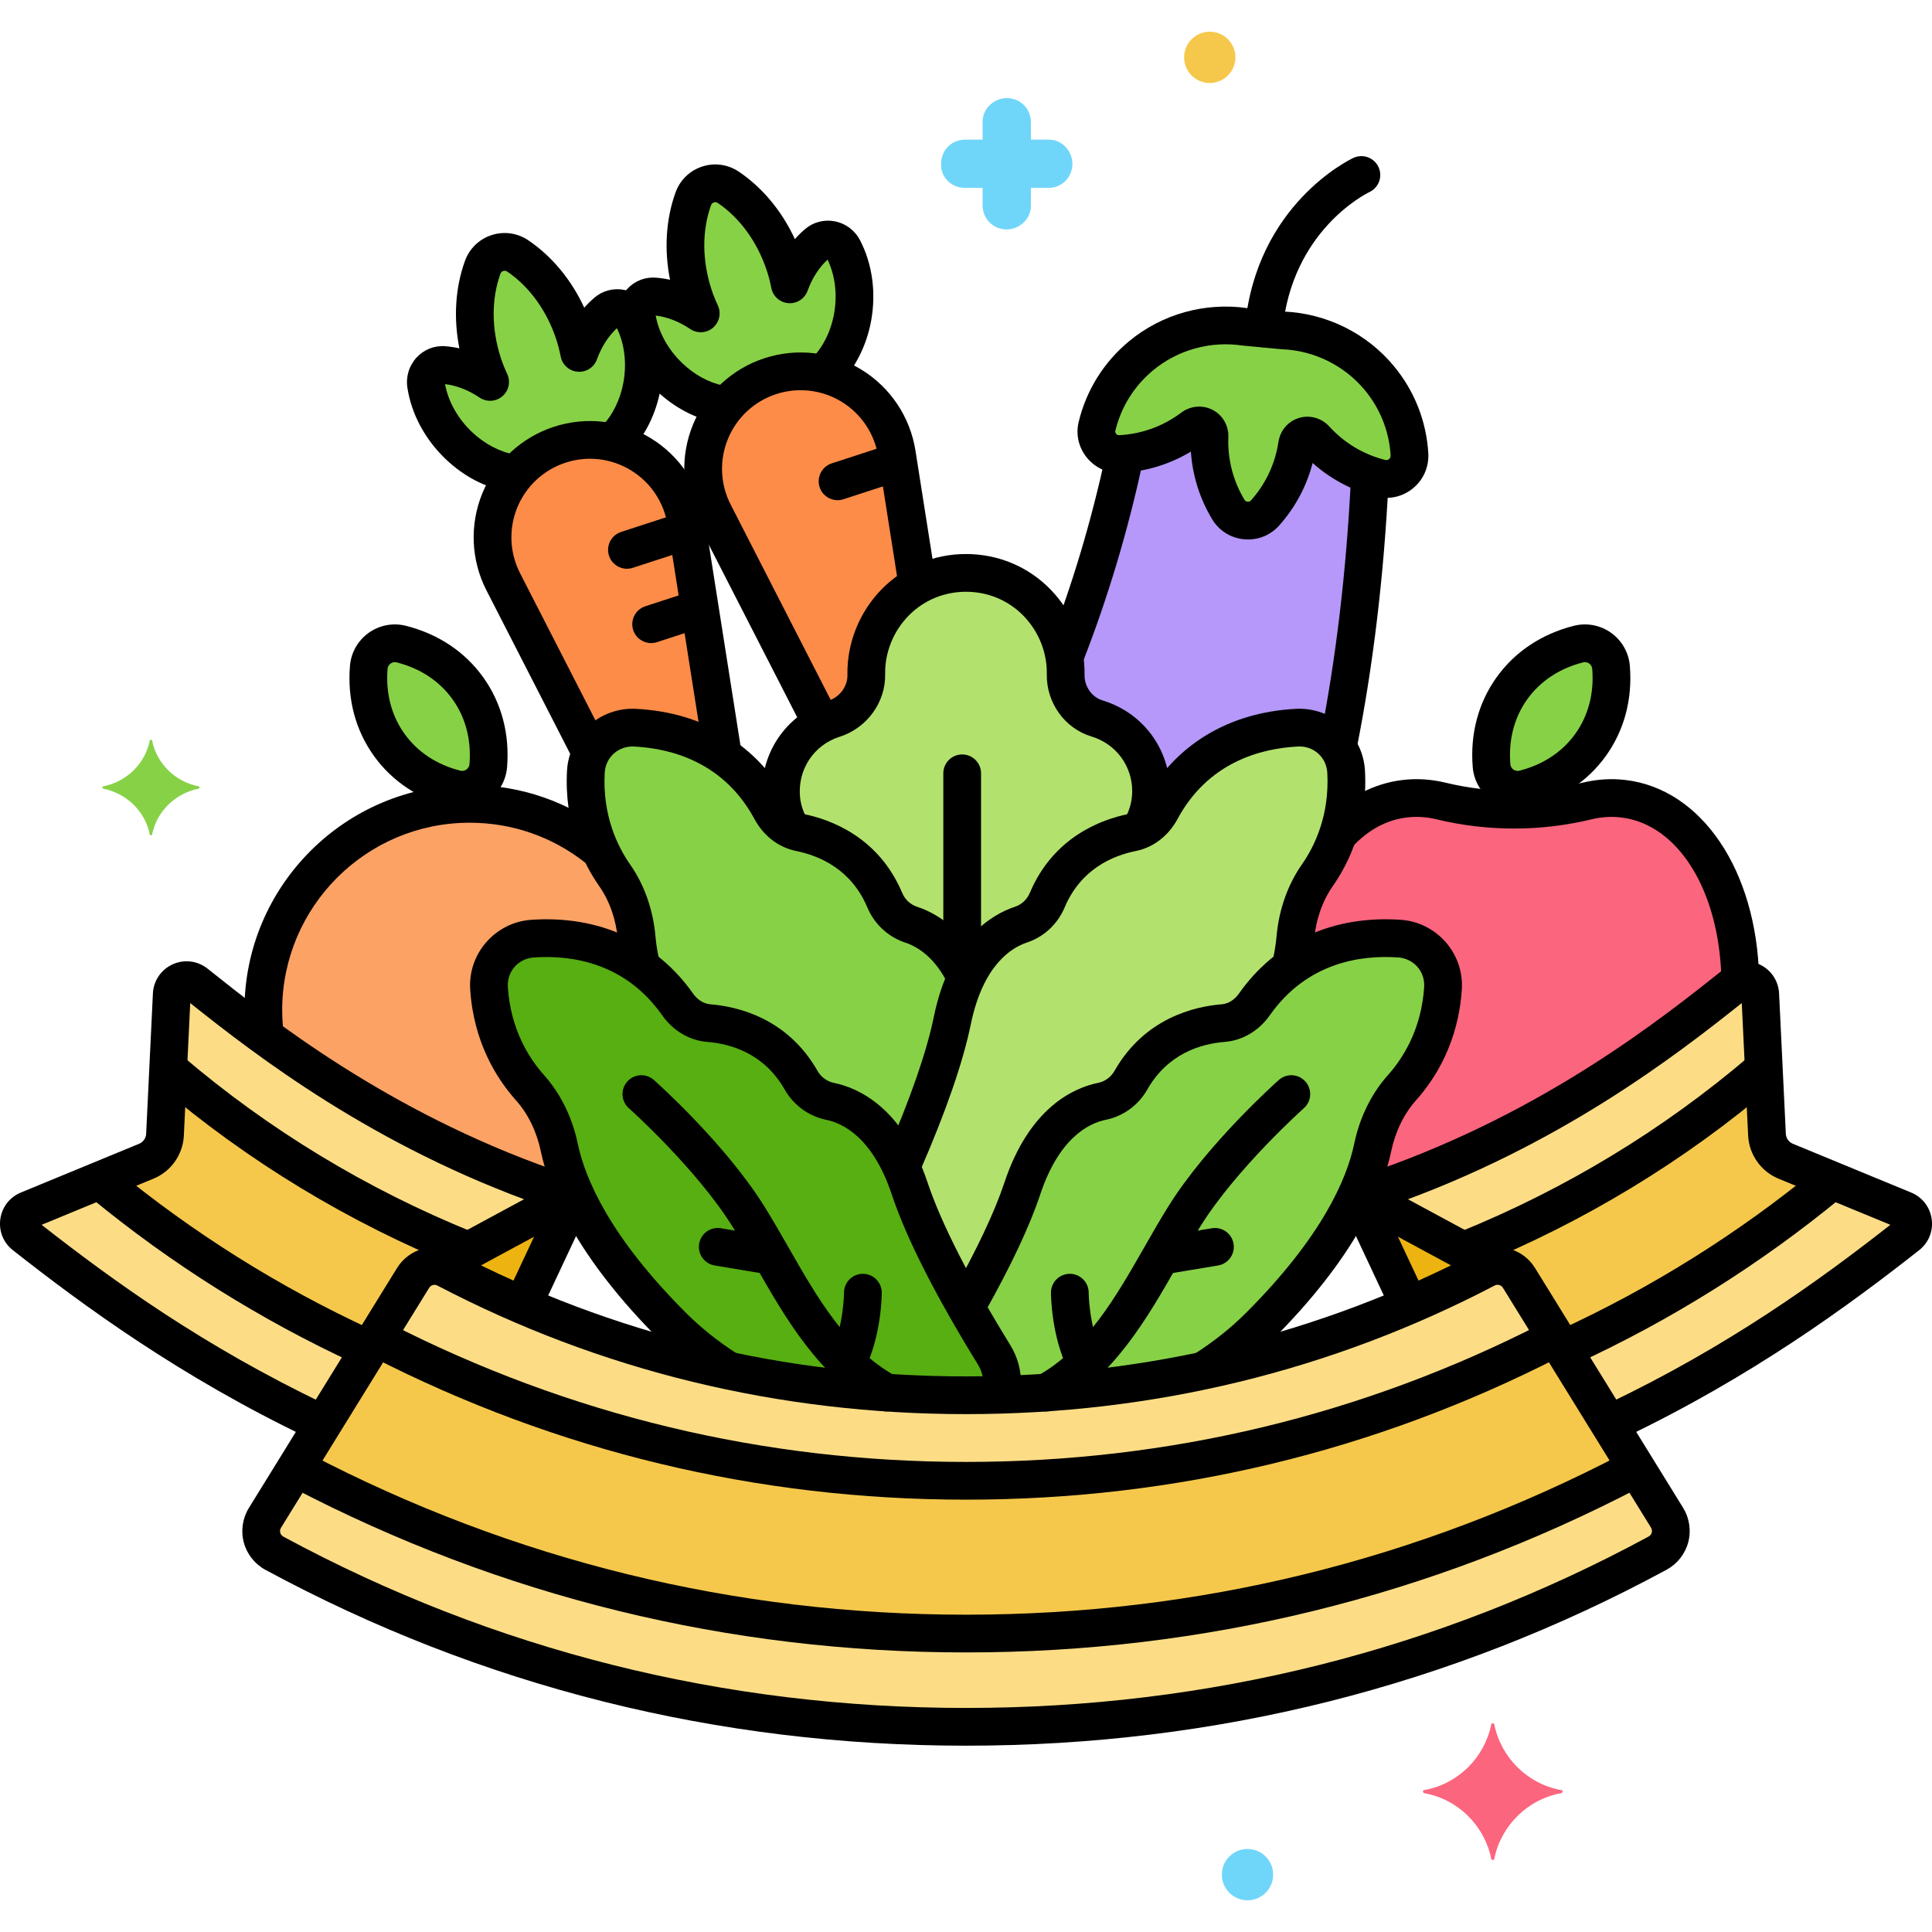 <svg enable-background="new 0 0 256 256" height="512" viewBox="0 0 256 256" width="512" xmlns="http://www.w3.org/2000/svg"><g id="Layer_48"><g><g><path d="m3.722 160.327 15.67-6.462c1.434-.591 2.397-1.958 2.472-3.508l.895-18.602c.077-1.603 1.932-2.45 3.187-1.449 9.011 7.18 24.341 19.238 46.631 27.079 1.835.646 2.705 2.743 1.879 4.504l-5.19 11.068c-3.584-1.543-6.976-3.17-10.176-4.841-1.544-.806-3.444-.273-4.359 1.209l-11.951 19.355c-18.089-8.527-31.234-18.46-39.531-24.991-1.184-.931-.919-2.788.473-3.362z" fill="#fcdd86"/></g><g><path d="m35.106 201.124c-1.009 1.634-.435 3.776 1.255 4.689 22.188 11.988 52.669 22.999 91.645 22.999 39.045 0 69.48-11.019 91.637-23.016 1.688-.914 2.26-3.055 1.252-4.688l-19.626-31.784c-.915-1.482-2.815-2.015-4.359-1.209-17.26 9.017-40.065 16.764-68.904 16.764-28.869 0-51.661-7.743-68.907-16.758-1.544-.807-3.445-.274-4.36 1.209z" fill="#fcdd86"/></g><g><path d="m252.278 160.327-15.67-6.462c-1.434-.591-2.397-1.958-2.472-3.508l-.895-18.602c-.077-1.603-1.932-2.45-3.187-1.449-9.011 7.18-24.341 19.238-46.631 27.079-1.835.646-2.705 2.743-1.879 4.504l5.19 11.068c3.584-1.543 6.976-3.17 10.176-4.841 1.544-.806 3.444-.273 4.359 1.209l11.952 19.356c18.089-8.527 31.234-18.46 39.531-24.991 1.183-.932.918-2.789-.474-3.363z" fill="#fcdd86"/></g><g><path d="m70.224 144.12c2.001 2.241 3.273 5.001 3.888 7.941 1.008 4.815 4.381 13.033 15.022 23.674 2.3 2.3 4.808 4.235 7.424 5.891 9.557 2.026 20.018 3.253 31.447 3.253 1.553 0 3.079-.033 4.597-.077.388-1.706.171-3.579-.885-5.295-4.112-6.677-8.916-15.232-11.182-22.029-2.865-8.594-7.602-10.945-10.539-11.543-1.622-.33-3.022-1.357-3.841-2.795-3.39-5.953-8.982-7.316-12.244-7.575-1.681-.133-3.152-1.096-4.123-2.475-5.66-8.041-13.829-9.084-19.212-8.718-3.43.233-6.001 3.15-5.777 6.58.407 6.247 3.092 10.555 5.425 13.168z" fill="#57af12"/></g><g><path d="m84.366 124.333c.096 1.099.298 2.392.646 3.855 1.697 1.237 3.32 2.835 4.775 4.903.971 1.379 2.442 2.341 4.123 2.475 3.262.259 8.854 1.622 12.245 7.575.819 1.438 2.22 2.465 3.841 2.795 2.581.526 6.551 2.409 9.42 8.688 2.79-6.357 5.574-13.569 6.768-19.388.461-2.245 1.089-4.105 1.815-5.65-2.144-4.562-5.15-6.361-7.275-7.065-1.571-.521-2.839-1.707-3.482-3.232-2.658-6.314-8.048-8.333-11.256-8.978-1.654-.333-3-1.463-3.8-2.948-4.663-8.657-12.65-10.665-18.038-10.942-3.433-.177-6.333 2.413-6.519 5.846-.338 6.249 1.816 10.847 3.821 13.718 1.72 2.463 2.655 5.356 2.916 8.348z" fill="#87d147"/></g><g><path d="m120.535 157.479c1.6 4.801 4.47 10.471 7.465 15.744 2.995-5.273 5.864-10.943 7.465-15.744 2.864-8.594 7.602-10.945 10.539-11.543 1.622-.33 3.022-1.357 3.841-2.795 3.39-5.953 8.982-7.316 12.245-7.575 1.681-.134 3.152-1.096 4.123-2.475 1.455-2.067 3.078-3.666 4.775-4.903.347-1.463.55-2.756.646-3.855.261-2.992 1.196-5.885 2.916-8.347 2.005-2.871 4.159-7.469 3.821-13.718-.186-3.433-3.085-6.023-6.519-5.846-5.389.277-13.375 2.285-18.038 10.942-.8 1.485-2.146 2.615-3.8 2.948-3.208.645-8.598 2.664-11.256 8.978-.642 1.525-1.911 2.711-3.482 3.232-2.845.943-7.269 3.841-9.091 12.715-1.195 5.819-3.978 13.031-6.768 19.388.395.865.771 1.812 1.118 2.854z" fill="#b2e26d"/></g><g><path d="m132.608 184.803c9.647-.279 18.583-1.428 26.842-3.181 2.613-1.656 5.119-3.589 7.416-5.886 10.641-10.641 14.014-18.859 15.022-23.674.615-2.94 1.888-5.7 3.888-7.941 2.332-2.612 5.018-6.921 5.426-13.166.224-3.431-2.347-6.347-5.777-6.58-5.383-.366-13.552.677-19.212 8.718-.971 1.379-2.442 2.341-4.123 2.475-3.262.259-8.854 1.622-12.244 7.575-.819 1.439-2.22 2.465-3.841 2.795-2.937.598-7.674 2.949-10.539 11.543-1.6 4.801-4.47 10.47-7.465 15.744 1.245 2.193 2.51 4.324 3.717 6.285 1.056 1.714 1.279 3.588.89 5.293z" fill="#87d147"/></g><g><g><path d="m104.908 109.952c.343.154.701.283 1.079.359 3.208.645 8.598 2.664 11.256 8.978.642 1.525 1.911 2.711 3.482 3.232 2.125.705 5.131 2.503 7.275 7.065 2.144-4.562 5.15-6.361 7.275-7.065 1.571-.521 2.839-1.707 3.482-3.232 2.658-6.314 8.048-8.333 11.256-8.978.379-.076.736-.205 1.08-.359.894-1.5 1.432-3.238 1.432-5.114 0-4.619-3.085-8.41-7.164-9.64-2.511-.758-4.199-3.201-4.151-5.824.127-6.994-5.429-13.462-13.209-13.462s-13.341 6.47-13.21 13.468c.05 2.674-1.739 5.051-4.288 5.86-4.311 1.369-7.469 5.608-6.976 10.628.144 1.478.641 2.859 1.381 4.084z" fill="#b2e26d"/></g></g><g><path d="m53.177 85.346c-2.079-.526-4.139.947-4.314 3.085-.299 3.664.553 7.252 2.696 10.248s5.262 4.962 8.826 5.864c2.079.526 4.139-.948 4.314-3.085.299-3.664-.553-7.252-2.696-10.248s-5.262-4.962-8.826-5.864z" fill="#87d147"/></g><g><path d="m209.158 85.346c2.079-.526 4.139.947 4.314 3.085.299 3.664-.553 7.252-2.696 10.248s-5.262 4.962-8.826 5.864c-2.079.526-4.139-.948-4.314-3.085-.299-3.664.553-7.252 2.696-10.248s5.263-4.962 8.826-5.864z" fill="#87d147"/></g><g><g><path d="m72.578 157.384c.618.218 1.115.609 1.486 1.087.621-.299 1.224-.628 1.818-.972-.915-2.121-1.457-3.944-1.77-5.439-.615-2.94-1.888-5.701-3.888-7.941-2.332-2.612-5.018-6.921-5.426-13.166-.224-3.431 2.347-6.347 5.777-6.58 3.999-.272 9.534.24 14.437 3.815-.347-1.463-.55-2.756-.646-3.854-.261-2.992-1.196-5.885-2.916-8.348-.633-.907-1.281-1.988-1.861-3.237-4.722-3.894-10.775-6.233-17.373-6.233-15.092 0-27.326 12.234-27.326 27.326 0 1.191.085 2.363.233 3.514 9.064 6.608 21.457 14.401 37.455 20.028z" fill="#fca265"/></g></g><g><path d="m183.422 157.384c22.29-7.841 37.62-19.899 46.631-27.079.172-.137.357-.233.546-.303-.184-12.836-6.43-23.102-15.514-24.168-1.614-.19-3.225-.077-4.804.306-6.361 1.541-12.963 1.541-19.323 0-1.579-.382-3.189-.495-4.804-.306-3.427.402-6.447 2.119-8.894 4.784-.74 2.186-1.742 3.981-2.711 5.368-1.72 2.462-2.655 5.355-2.916 8.348-.096 1.099-.298 2.392-.646 3.854 4.903-3.574 10.438-4.086 14.437-3.815 3.43.233 6.001 3.15 5.777 6.58-.408 6.245-3.093 10.554-5.426 13.166-2.001 2.241-3.273 5.001-3.888 7.941-.288 1.376-.78 3.04-1.569 4.949.511.536 1.037 1.04 1.574 1.513.375-.503.889-.912 1.53-1.138z" fill="#fc657e"/></g><g><path d="m84.149 96.421c3.353.172 7.711 1.018 11.649 3.714l-4.869-30.941c-1.235-7.848-9.197-12.729-16.751-10.27s-11.117 11.093-7.495 18.163l11.62 22.686c1.078-2.106 3.315-3.482 5.846-3.352z" fill="#fc8c48"/></g><g><path d="m68.375 62.789c1.482-1.732 3.448-3.099 5.803-3.866 2.355-.767 4.749-.819 6.966-.291 1.907-1.794 3.354-4.396 3.918-7.49.602-3.302.09-6.515-1.219-9.052-.676-1.31-2.364-1.678-3.448-.751-1.561 1.335-2.843 3.201-3.647 5.426-.167-.829-.367-1.661-.638-2.494-1.471-4.519-4.227-8.137-7.496-10.352-1.688-1.144-3.969-.401-4.661 1.517-1.338 3.715-1.436 8.262.035 12.781.271.833.599 1.623.953 2.391-1.96-1.325-4.095-2.079-6.142-2.239-1.422-.111-2.57 1.179-2.345 2.636.435 2.822 1.913 5.72 4.344 8.035 2.278 2.17 4.979 3.422 7.577 3.749z" fill="#87d147"/></g><g><path d="m108.889 95.915c.515-.27 1.053-.498 1.612-.675 2.549-.81 4.339-3.186 4.288-5.86-.091-4.857 2.563-9.453 6.794-11.816l-2.747-17.455c-1.235-7.848-9.197-12.73-16.751-10.27-7.554 2.459-11.117 11.092-7.495 18.163z" fill="#fc8c48"/></g><g><path d="m96.283 53.704c1.482-1.732 3.448-3.099 5.803-3.866 2.355-.767 4.749-.819 6.966-.291 1.907-1.794 3.353-4.396 3.918-7.49.602-3.302.09-6.515-1.219-9.052-.676-1.31-2.364-1.678-3.448-.751-1.561 1.335-2.843 3.201-3.647 5.426-.167-.829-.367-1.661-.638-2.494-1.471-4.519-4.227-8.137-7.496-10.352-1.688-1.144-3.969-.401-4.661 1.517-1.338 3.715-1.436 8.262.035 12.781.271.833.599 1.623.953 2.391-1.96-1.325-4.095-2.079-6.142-2.239-1.422-.111-2.57 1.179-2.345 2.636.435 2.822 1.913 5.72 4.344 8.035 2.278 2.17 4.98 3.421 7.577 3.749z" fill="#87d147"/></g><g><path d="m186.76 60.166c-.224-3.569-1.532-7.1-3.99-10.066-3.316-4.001-8.035-6.138-12.85-6.326l-4.922-.461c-4.766-.709-9.799.514-13.801 3.83-3.023 2.505-4.981 5.811-5.84 9.353-.461 1.902 1.085 3.768 3.04 3.668 3.386-.173 6.748-1.319 9.634-3.495.402-.303.928-.385 1.392-.189.543.23.864.777.842 1.367-.133 3.508.79 6.835 2.491 9.664 1.053 1.751 3.517 1.981 4.876.457 2.197-2.464 3.721-5.561 4.242-9.033.087-.583.505-1.061 1.081-1.187.492-.107.994.071 1.332.444 2.382 2.619 5.395 4.352 8.614 5.172 2.064.526 3.993-1.072 3.859-3.198z" fill="#87d147"/></g><g><path d="m174.287 58.192c-.339-.372-.84-.551-1.332-.444-.576.125-.993.604-1.081 1.187-.521 3.472-2.045 6.569-4.242 9.033-1.359 1.525-3.823 1.294-4.876-.457-1.701-2.829-2.624-6.156-2.491-9.664.022-.589-.299-1.137-.842-1.367-.464-.196-.99-.114-1.392.189-2.686 2.025-5.785 3.147-8.932 3.434-1.518 7.187-4.03 16.73-8.062 26.986.12.751.186 1.513.172 2.285-.048 2.623 1.64 5.066 4.151 5.824 4.079 1.23 7.164 5.021 7.164 9.64 0 1.875-.538 3.613-1.432 5.114l-.002.008c1.159-.52 2.104-1.45 2.722-2.597 4.663-8.657 12.65-10.664 18.038-10.942 2.22-.114 4.211.932 5.396 2.611 2.089-10.4 3.639-22.369 4.283-36.083-2.698-.927-5.202-2.514-7.242-4.757z" fill="#b598f9"/></g><g><g><path d="m19.392 153.865c1.434-.591 2.397-1.958 2.472-3.508l.421-8.75c11.829 10.147 25.131 18.224 39.787 24.12l-3.87 2.09h.001c-1.327-.263-2.726.3-3.471 1.507l-5.835 9.45c-12.932-5.883-24.852-13.362-35.701-22.354z" fill="#f5c84c"/></g></g><g><path d="m128.005 196.213c-27.559 0-53.802-6.386-78.159-18.96l-10.661 17.265c27.629 14.546 57.459 21.936 88.82 21.936 31.391 0 61.219-7.394 88.814-21.947l-10.661-17.264c-24.325 12.581-50.566 18.97-78.153 18.97z" fill="#f5c84c"/></g><g><g><path d="m236.608 153.865c-1.434-.591-2.397-1.958-2.472-3.508l-.421-8.75c-11.829 10.147-25.131 18.224-39.787 24.12l3.87 2.09h-.001c1.327-.263 2.726.3 3.471 1.507l5.835 9.45c12.932-5.883 24.852-13.362 35.701-22.354z" fill="#f5c84c"/></g></g><g><path d="m74.426 159.054-16.23 8.766c.307.06.611.149.902.301 3.197 1.671 6.586 3.297 10.167 4.84l5.192-11.072c.442-.942.386-1.974-.031-2.835z" fill="#edb311"/></g><g><path d="m181.574 159.054c-.417.861-.472 1.893-.031 2.834l5.19 11.068c3.584-1.543 6.976-3.17 10.176-4.841.286-.15.586-.238.889-.298z" fill="#edb311"/></g><g><path d="m26.35 104.2c-3.1-.6-5.6-3-6.2-6.1 0-.1-.3-.1-.3 0-.6 3.1-3.1 5.5-6.2 6.1-.1 0-.1.2 0 .3 3.1.6 5.6 3 6.2 6.1 0 .1.3.1.3 0 .6-3.1 3.1-5.5 6.2-6.1.1-.1.1-.3 0-.3z" fill="#87d147"/></g><g><path d="m127.9 24.9h2.3v2.3c0 1.8 1.4 3.2 3.2 3.2 1.7 0 3.2-1.4 3.2-3.1v-.1-2.3h2.3c1.8 0 3.2-1.4 3.2-3.2 0-1.7-1.4-3.2-3.1-3.2h-.1-2.3v-2.3c0-1.8-1.4-3.2-3.2-3.2-1.7 0-3.2 1.4-3.2 3.1v.1 2.3h-2.3c-1.8 0-3.2 1.4-3.2 3.2-.1 1.7 1.3 3.2 3.2 3.2-.1 0-.1 0 0 0z" fill="#70d6f9"/></g><g><circle cx="160.3" cy="7.6" fill="#f5c84c" r="3.4"/></g><g><circle cx="165.3" cy="248.4" fill="#70d6f9" r="3.4"/></g><g><path d="m188.7 237.2c4.5-.8 8-4.3 8.9-8.7 0-.2.4-.2.4 0 .9 4.4 4.4 7.9 8.9 8.7.2 0 .2.3 0 .4-4.5.8-8 4.3-8.9 8.7 0 .2-.4.2-.4 0-.9-4.4-4.4-7.9-8.9-8.7-.2-.1-.2-.4 0-.4z" fill="#fc657e"/></g><g><path d="m41.973 190.799c-.361 0-.728-.079-1.075-.245-17.04-8.137-29.898-17.582-39.196-24.901-1.259-.991-1.879-2.53-1.66-4.117.221-1.591 1.24-2.907 2.726-3.521l15.67-6.462c.536-.221.9-.738.928-1.317l.895-18.602c.082-1.687 1.087-3.165 2.623-3.86 1.534-.694 3.303-.473 4.619.576 8.269 6.588 23.659 18.851 45.903 26.676 1.537.541 2.78 1.714 3.411 3.219.633 1.51.597 3.225-.098 4.706l-4.993 10.647c-.586 1.25-2.076 1.788-3.325 1.202-1.25-.586-1.788-2.075-1.202-3.325l4.993-10.647c.131-.279.065-.526.014-.649-.05-.12-.177-.336-.459-.435-22.32-7.852-37.865-19.927-46.542-26.831l-.845 17.565c-.121 2.506-1.697 4.743-4.016 5.699l-14.829 6.116c9.539 7.473 21.445 16.067 37.535 23.751 1.246.595 1.774 2.087 1.179 3.333-.427.897-1.323 1.422-2.256 1.422z"/></g><g><path d="m128.005 231.313c-32.984 0-64.217-7.839-92.833-23.299-1.409-.761-2.454-2.084-2.867-3.629s-.167-3.211.673-4.573l19.633-31.794c1.599-2.589 4.956-3.517 7.645-2.111 20.912 10.932 43.706 16.474 67.75 16.474 24.02 0 46.814-5.544 67.747-16.48 2.69-1.404 6.047-.475 7.644 2.111l19.626 31.784c.84 1.36 1.086 3.025.675 4.569-.412 1.545-1.456 2.868-2.863 3.63-28.577 15.472-59.81 23.318-92.83 23.318zm-90.772-28.876c-.166.268-.132.526-.097.655.035.13.135.372.413.521 27.878 15.062 58.312 22.699 90.457 22.699 32.18 0 62.611-7.643 90.447-22.715.278-.151.378-.392.412-.522.035-.13.068-.387-.097-.654l-19.626-31.784c-.228-.368-.701-.503-1.075-.306-21.654 11.312-45.227 17.048-70.061 17.048-24.859 0-48.432-5.734-70.065-17.043-.376-.194-.847-.061-1.074.307z"/></g><g><path d="m213.889 190.865c-.935 0-1.83-.526-2.259-1.425-.594-1.246-.065-2.738 1.182-3.332 16.153-7.697 28.101-16.317 37.672-23.816l-14.829-6.116c-2.319-.957-3.896-3.194-4.016-5.699l-.846-17.564c-8.677 6.904-24.22 18.979-46.542 26.831-.281.099-.407.315-.458.435-.051.123-.118.37.014.649l4.759 10.148c.586 1.25.048 2.739-1.202 3.325-1.249.585-2.738.047-3.325-1.202l-4.759-10.148c-.694-1.48-.73-3.196-.098-4.705.631-1.505 1.874-2.678 3.41-3.219 22.246-7.825 37.636-20.088 45.904-26.676 1.317-1.049 3.086-1.269 4.619-.576 1.536.695 2.541 2.174 2.622 3.86l.896 18.602c.027.579.392 1.096.928 1.317l15.67 6.462c1.486.613 2.506 1.929 2.727 3.52.221 1.586-.399 3.126-1.658 4.117-9.33 7.343-22.231 16.817-39.337 24.968-.348.166-.714.244-1.074.244z"/></g><g><path d="m132.704 186.784c-.125 0-.251-.009-.379-.029-1.364-.208-2.303-1.482-2.096-2.847.163-1.074-.059-2.142-.642-3.089-5.653-9.182-9.497-16.769-11.424-22.549-2.526-7.579-6.514-9.445-8.666-9.884-2.324-.473-4.334-1.934-5.515-4.008-2.713-4.764-7.083-6.066-10.27-6.319-2.346-.186-4.522-1.472-5.969-3.528-4.896-6.956-11.95-8.006-16.999-7.663-2.07.141-3.586 1.864-3.452 3.924.366 5.611 2.81 9.439 4.796 11.664 2.194 2.458 3.74 5.602 4.47 9.094.976 4.66 4.255 12.331 14.343 22.419 1.98 1.98 4.277 3.811 6.827 5.44 1.163.744 1.503 2.29.76 3.453s-2.289 1.503-3.453.76c-2.854-1.824-5.434-3.882-7.669-6.118-10.958-10.958-14.587-19.605-15.701-24.93-.552-2.637-1.695-4.984-3.306-6.789-2.509-2.81-5.597-7.636-6.056-14.668-.311-4.77 3.324-8.914 8.103-9.238 8.949-.616 16.562 2.862 21.426 9.773.588.835 1.418 1.354 2.277 1.422 3.595.286 10.223 1.813 14.219 8.83.467.821 1.257 1.397 2.167 1.583 3.21.654 9.091 3.238 12.412 13.202 1.781 5.34 5.563 12.778 10.939 21.509 1.212 1.968 1.671 4.202 1.327 6.461-.189 1.237-1.254 2.125-2.469 2.125z"/></g><g><path d="m127.891 131.855c-.927 0-1.817-.518-2.25-1.407-1.756-3.609-4.071-5.013-5.704-5.554-2.25-.746-4.073-2.436-4.999-4.635-2.127-5.054-6.311-6.866-9.445-7.497-2.308-.465-4.315-2-5.507-4.213-4.033-7.487-10.909-9.37-15.966-9.631-2.073-.104-3.782 1.425-3.894 3.485-.304 5.615 1.667 9.708 3.374 12.151 1.886 2.7 3.046 6.006 3.357 9.562.086.989.261 2.067.52 3.205.306 1.346-.538 2.686-1.884 2.992-1.343.302-2.686-.538-2.992-1.884-.309-1.357-.519-2.662-.625-3.877-.235-2.685-1.09-5.151-2.475-7.134-2.157-3.088-4.648-8.248-4.268-15.285.259-4.771 4.361-8.454 9.144-8.208 8.962.462 16.104 4.813 20.112 12.253.484.899 1.247 1.513 2.092 1.683 3.535.711 9.933 3.016 13.067 10.458.366.87 1.082 1.537 1.963 1.829 2.546.844 6.109 2.938 8.627 8.114.604 1.241.087 2.737-1.155 3.341-.353.171-.725.252-1.092.252z"/></g><g><path d="m119.646 156.596c-.333 0-.672-.067-.997-.208-1.266-.551-1.845-2.024-1.293-3.291 3.276-7.522 5.423-13.701 6.381-18.364 2.112-10.288 7.643-13.554 10.752-14.585.882-.292 1.598-.959 1.965-1.83 3.133-7.442 9.531-9.747 13.066-10.458.845-.17 1.607-.784 2.092-1.683 4.008-7.439 11.149-11.791 20.111-12.253 4.812-.234 8.887 3.438 9.144 8.208.381 7.037-2.11 12.196-4.267 15.284-1.386 1.984-2.241 4.451-2.476 7.133-.105 1.204-.313 2.498-.618 3.847-.305 1.346-1.644 2.191-2.989 1.888-1.347-.304-2.192-1.643-1.888-2.989.256-1.131.429-2.201.515-3.181.31-3.552 1.47-6.859 3.356-9.56 1.707-2.444 3.678-6.536 3.374-12.152-.112-2.061-1.818-3.599-3.895-3.485-5.057.261-11.933 2.144-15.966 9.631-1.192 2.213-3.199 3.749-5.508 4.213-3.135.631-7.317 2.443-9.445 7.498-.927 2.2-2.749 3.89-4.999 4.635-2.084.691-5.821 3.02-7.428 10.845-1.027 5.003-3.279 11.515-6.694 19.355-.41.941-1.329 1.502-2.293 1.502z"/></g><g><path d="m159.61 184.021c-.824 0-1.632-.408-2.108-1.154-.743-1.163-.403-2.709.76-3.453 2.555-1.633 4.855-3.465 6.837-5.447 10.087-10.087 13.367-17.759 14.342-22.419.732-3.494 2.278-6.639 4.472-9.094 1.985-2.225 4.43-6.054 4.795-11.664.135-2.06-1.382-3.783-3.452-3.924-5.052-.343-12.102.708-16.998 7.663-1.446 2.055-3.622 3.341-5.969 3.528-3.188.253-7.558 1.555-10.271 6.32-1.181 2.074-3.19 3.534-5.514 4.007-2.152.438-6.141 2.305-8.666 9.884-1.404 4.211-3.884 9.483-7.37 15.671-.677 1.203-2.202 1.629-3.406.951-1.203-.678-1.628-2.203-.951-3.406 3.331-5.91 5.68-10.888 6.982-14.797 3.321-9.964 9.202-12.548 12.412-13.202.91-.186 1.7-.762 2.168-1.583 3.996-7.017 10.624-8.544 14.219-8.83.859-.068 1.689-.586 2.276-1.422 4.865-6.91 12.466-10.386 21.427-9.773 4.778.325 8.413 4.469 8.103 9.237-.459 7.031-3.547 11.857-6.056 14.668-1.61 1.803-2.754 4.151-3.307 6.789-1.115 5.325-4.743 13.973-15.701 24.93-2.236 2.237-4.82 4.298-7.679 6.125-.417.268-.884.395-1.345.395z"/></g><g><g><path d="m104.705 112.097c-.881 0-1.735-.466-2.191-1.292-.819-1.484-1.315-3.063-1.476-4.692-.589-5.989 2.992-11.44 8.707-13.255 1.527-.485 2.574-1.896 2.545-3.431-.079-4.194 1.578-8.333 4.545-11.356 2.949-3.004 6.914-4.659 11.164-4.659 4.249 0 8.212 1.653 11.159 4.655 2.968 3.021 4.626 7.159 4.55 11.353-.028 1.538.971 2.962 2.374 3.386 5.349 1.613 8.942 6.449 8.942 12.033 0 2.034-.494 3.996-1.468 5.831-.647 1.22-2.163 1.684-3.38 1.037-1.22-.647-1.684-2.161-1.036-3.38.586-1.105.884-2.279.884-3.487 0-3.362-2.165-6.274-5.387-7.246-3.56-1.075-5.997-4.473-5.93-8.263.053-2.861-1.084-5.689-3.117-7.759-2-2.037-4.696-3.158-7.592-3.158-2.897 0-5.595 1.123-7.596 3.162-2.033 2.071-3.168 4.899-3.115 7.76.07 3.73-2.41 7.139-6.03 8.29-3.444 1.093-5.601 4.383-5.246 8 .094.95.389 1.88.877 2.765.667 1.209.229 2.73-.98 3.397-.381.208-.795.309-1.203.309z"/></g></g><g><path d="m117.465 187.026c-.409 0-.823-.101-1.207-.312-7.736-4.273-12.204-12.092-16.145-18.991-1.05-1.838-2.042-3.575-3.078-5.231-4.805-7.688-13.622-15.572-13.71-15.65-1.032-.917-1.124-2.498-.207-3.529.918-1.032 2.497-1.124 3.529-.208.383.34 9.437 8.431 14.628 16.737 1.088 1.741 2.151 3.602 3.179 5.401 3.792 6.637 7.712 13.5 14.221 17.094 1.208.667 1.647 2.188.979 3.397-.454.826-1.308 1.292-2.189 1.292z"/></g><g><path d="m101.183 168.728c-.137 0-.275-.011-.414-.035l-6.072-1.012c-1.362-.227-2.282-1.515-2.055-2.877.227-1.361 1.509-2.286 2.877-2.055l6.072 1.012c1.362.227 2.282 1.515 2.055 2.877-.204 1.223-1.263 2.09-2.463 2.09z"/></g><g><path d="m112.311 182.896c-.376 0-.757-.085-1.116-.265-1.235-.617-1.735-2.119-1.118-3.354 1.712-3.425 1.76-7.945 1.76-7.99 0-1.381 1.119-2.5 2.5-2.5s2.5 1.119 2.5 2.5c0 .23-.026 5.702-2.289 10.227-.437.876-1.32 1.382-2.237 1.382z"/></g><g><path d="m138.629 187.026c-.881 0-1.734-.466-2.19-1.292-.667-1.209-.229-2.729.979-3.397 6.509-3.595 10.43-10.458 14.222-17.095 1.027-1.799 2.091-3.66 3.179-5.401 5.19-8.306 14.245-16.396 14.628-16.737 1.032-.917 2.611-.824 3.529.208.917 1.032.824 2.612-.207 3.529-.089.079-8.906 7.962-13.71 15.65-1.036 1.657-2.027 3.393-3.078 5.231-3.941 6.898-8.408 14.718-16.145 18.991-.384.213-.798.313-1.207.313z"/></g><g><path d="m154.911 168.728c-1.2 0-2.259-.867-2.463-2.089-.228-1.362.692-2.65 2.055-2.877l6.072-1.012c1.354-.23 2.649.692 2.877 2.055.228 1.362-.692 2.65-2.055 2.877l-6.072 1.012c-.138.022-.277.034-.414.034z"/></g><g><path d="m143.783 182.896c-.917 0-1.8-.506-2.238-1.382-2.262-4.524-2.288-9.996-2.288-10.227 0-1.381 1.119-2.5 2.5-2.5 1.379 0 2.498 1.117 2.5 2.496 0 .045.035 4.545 1.761 7.995.617 1.235.117 2.737-1.118 3.354-.36.18-.741.264-1.117.264zm.474-11.608h.01z"/></g><g><path d="m127.494 128.245c-1.381 0-2.5-1.119-2.5-2.5v-23.277c0-1.381 1.119-2.5 2.5-2.5s2.5 1.119 2.5 2.5v23.277c0 1.38-1.119 2.5-2.5 2.5z"/></g><g><path d="m61.238 107.149c-.489 0-.981-.06-1.466-.183-4.281-1.083-7.825-3.446-10.247-6.833-2.422-3.388-3.513-7.504-3.154-11.905.143-1.753 1.047-3.347 2.48-4.372s3.235-1.365 4.938-.934c4.281 1.083 7.824 3.447 10.247 6.834 2.421 3.386 3.512 7.503 3.154 11.905-.144 1.754-1.047 3.347-2.481 4.372-1.024.733-2.238 1.116-3.471 1.116zm-8.915-19.41c-.259 0-.456.108-.563.184-.138.099-.374.322-.405.711-.262 3.207.512 6.178 2.238 8.591 1.725 2.412 4.286 4.105 7.406 4.894.379.097.666-.055.803-.153.138-.099.374-.322.405-.711.261-3.208-.513-6.178-2.238-8.59-1.726-2.413-4.286-4.105-7.406-4.895-.084-.022-.165-.031-.24-.031z"/></g><g><path d="m201.098 107.149c-1.233 0-2.447-.383-3.474-1.117-1.433-1.025-2.337-2.618-2.479-4.371-.358-4.401.732-8.518 3.154-11.905s5.965-5.75 10.246-6.834c1.706-.431 3.507-.09 4.939.935s2.337 2.619 2.479 4.372c.358 4.401-.732 8.518-3.154 11.905-2.421 3.387-5.964 5.75-10.246 6.833-.484.121-.976.182-1.465.182zm8.673-19.379c-3.12.79-5.681 2.482-7.406 4.895s-2.498 5.383-2.236 8.591c.031.389.267.612.404.71s.431.249.804.153c3.12-.79 5.681-2.482 7.406-4.894 1.725-2.413 2.498-5.383 2.236-8.591-.031-.389-.267-.612-.404-.711s-.426-.25-.804-.153z"/></g><g><g><path d="m35.059 139.341c-1.257 0-2.339-.945-2.481-2.223-.124-1.112-.187-2.214-.187-3.277 0-16.446 13.38-29.826 29.826-29.826 6.805 0 13.212 2.231 18.53 6.454 1.082.858 1.262 2.431.404 3.512-.859 1.083-2.432 1.262-3.512.404-4.425-3.513-9.758-5.37-15.422-5.37-13.689 0-24.826 11.137-24.826 24.826 0 .878.053 1.794.156 2.723.153 1.372-.836 2.608-2.208 2.761-.095.011-.188.016-.28.016z"/></g></g><g><path d="m230.592 132.172c-1.354 0-2.468-1.083-2.498-2.444-.264-11.719-5.732-20.524-13.3-21.412-1.285-.149-2.606-.066-3.924.252-6.704 1.624-13.793 1.625-20.501 0-1.315-.319-2.636-.403-3.923-.252-2.7.316-5.143 1.629-7.262 3.903-.942 1.011-2.522 1.067-3.534.124-1.01-.941-1.065-2.523-.124-3.533 2.909-3.12 6.483-5.008 10.337-5.459 1.876-.222 3.791-.101 5.684.359 5.938 1.438 12.213 1.438 18.146 0 1.895-.459 3.808-.58 5.685-.359 10.109 1.186 17.395 11.986 17.715 26.265.031 1.38-1.063 2.524-2.442 2.556-.021 0-.041 0-.059 0z"/></g><g><path d="m95.726 102.199c-1.209 0-2.273-.879-2.467-2.112l-4.8-30.505c-.475-3.016-2.24-5.661-4.843-7.257-2.604-1.596-5.762-1.972-8.665-1.024-2.903.945-5.237 3.106-6.401 5.929s-1.034 6 .358 8.718l11.3 22.061c.629 1.229.144 2.735-1.085 3.365-1.228.629-2.735.144-3.365-1.085l-11.3-22.061c-2.061-4.022-2.254-8.726-.53-12.904s5.178-7.377 9.476-8.776c4.299-1.4 8.974-.847 12.827 1.516 3.853 2.362 6.466 6.278 7.168 10.742l4.8 30.505c.214 1.364-.717 2.644-2.081 2.858-.132.02-.263.03-.392.03z"/></g><g><path d="m83.072 75.363c-1.053 0-2.033-.671-2.376-1.727-.428-1.313.29-2.724 1.603-3.151l6.895-2.245c1.313-.428 2.724.291 3.151 1.603.428 1.313-.29 2.724-1.603 3.151l-6.895 2.245c-.257.085-.518.124-.775.124z"/></g><g><path d="m86.279 85.212c-1.053 0-2.033-.671-2.377-1.727-.427-1.313.291-2.724 1.604-3.151l4.924-1.603c1.314-.427 2.724.291 3.151 1.604s-.291 2.724-1.604 3.151l-4.924 1.603c-.257.084-.518.123-.774.123z"/></g><g><path d="m67.877 65.215c-.14 0-.282-.012-.424-.036-3.058-.523-5.955-2.02-8.379-4.328-2.744-2.614-4.552-5.975-5.09-9.464-.227-1.474.22-2.94 1.226-4.024.98-1.057 2.359-1.602 3.786-1.486.625.049 1.252.142 1.875.278-.792-3.991-.549-8.012.731-11.566.593-1.646 1.882-2.899 3.535-3.437s3.431-.284 4.88.698c3.127 2.12 5.692 5.226 7.4 8.919.424-.478.875-.922 1.353-1.33 1.087-.93 2.522-1.305 3.936-1.027 1.451.284 2.675 1.207 3.358 2.531 1.619 3.138 2.136 6.918 1.457 10.646-.602 3.297-2.065 6.215-4.232 8.438-.964.989-2.547 1.009-3.535.045-.989-.964-1.009-2.547-.045-3.535 1.45-1.487 2.478-3.563 2.894-5.845.464-2.546.159-5.094-.857-7.208-1.14 1.063-2.05 2.482-2.646 4.129-.38 1.055-1.408 1.721-2.537 1.644-1.118-.083-2.044-.901-2.266-2.001-.171-.854-.351-1.558-.564-2.212-1.249-3.836-3.564-7.053-6.521-9.057-.209-.142-.402-.124-.528-.082-.125.041-.293.139-.378.377-1.21 3.359-1.189 7.323.06 11.16.213.654.482 1.328.847 2.12.469 1.019.202 2.226-.653 2.951-.854.726-2.088.795-3.018.165-1.452-.981-3.024-1.593-4.57-1.781.422 2.307 1.676 4.546 3.551 6.333 1.678 1.597 3.728 2.67 5.773 3.02 1.361.233 2.275 1.525 2.043 2.886-.209 1.218-1.266 2.079-2.462 2.079z"/></g><g><path d="m108.589 97.826c-.908 0-1.785-.497-2.227-1.361l-13.996-27.323c-2.061-4.022-2.254-8.726-.53-12.905 1.724-4.178 5.178-7.376 9.476-8.776 4.296-1.398 8.972-.847 12.826 1.516 3.853 2.363 6.466 6.278 7.169 10.744l2.674 16.991c.214 1.364-.717 2.644-2.081 2.858-1.372.212-2.644-.718-2.858-2.081l-2.674-16.991c-.475-3.017-2.24-5.662-4.843-7.258-2.604-1.596-5.762-1.97-8.664-1.024-2.903.945-5.237 3.106-6.401 5.929-1.165 2.823-1.034 6 .358 8.718l13.996 27.324c.629 1.229.144 2.735-1.085 3.365-.367.186-.756.274-1.14.274z"/></g><g><path d="m110.98 66.278c-1.053 0-2.033-.671-2.376-1.727-.428-1.313.29-2.724 1.603-3.151l6.895-2.245c1.313-.43 2.724.291 3.151 1.603.428 1.313-.29 2.724-1.603 3.151l-6.895 2.245c-.257.084-.518.124-.775.124z"/></g><g><path d="m95.308 56.038c-.173 0-.349-.018-.525-.056-2.844-.607-5.542-2.065-7.8-4.216-2.744-2.614-4.552-5.975-5.09-9.464-.227-1.474.22-2.94 1.226-4.024.98-1.057 2.361-1.601 3.786-1.486.625.049 1.252.142 1.875.278-.792-3.991-.549-8.012.731-11.566.593-1.646 1.882-2.899 3.535-3.437 1.652-.538 3.432-.284 4.88.698 3.127 2.12 5.691 5.226 7.4 8.918.423-.477.875-.921 1.352-1.329 1.088-.93 2.524-1.304 3.937-1.027 1.451.285 2.675 1.207 3.358 2.531 1.619 3.138 2.136 6.919 1.457 10.646-.608 3.338-2.169 6.393-4.394 8.602-.979.973-2.563.966-3.536-.013-.973-.98-.967-2.563.013-3.536 1.506-1.495 2.571-3.608 2.998-5.95.464-2.547.16-5.094-.857-7.209-1.14 1.063-2.05 2.482-2.646 4.129-.381 1.055-1.411 1.728-2.537 1.644-1.118-.083-2.044-.901-2.266-2.001-.171-.854-.351-1.558-.564-2.212-1.249-3.836-3.564-7.053-6.521-9.057-.209-.142-.403-.123-.528-.082s-.293.139-.378.377c-1.21 3.359-1.189 7.323.06 11.16.213.654.482 1.328.847 2.12.469 1.019.202 2.226-.653 2.951-.854.727-2.088.794-3.018.165-1.452-.981-3.024-1.593-4.57-1.781.422 2.307 1.676 4.546 3.551 6.333 1.589 1.513 3.456 2.533 5.397 2.947 1.35.289 2.211 1.617 1.922 2.967-.251 1.176-1.288 1.98-2.442 1.98z"/></g><g><path d="m165.38 71.482c-.177 0-.355-.008-.534-.025-1.774-.166-3.316-1.134-4.232-2.657-1.647-2.741-2.605-5.803-2.816-8.96-2.802 1.685-5.968 2.652-9.271 2.821-1.732.085-3.359-.635-4.479-1.985-1.119-1.35-1.526-3.087-1.119-4.768 1.022-4.221 3.331-7.917 6.674-10.689 4.354-3.607 10.065-5.204 15.695-4.388l4.791.449c5.678.241 10.998 2.873 14.606 7.226 2.717 3.279 4.293 7.257 4.56 11.504.114 1.82-.616 3.524-2.006 4.675-1.389 1.151-3.196 1.553-4.966 1.102-3.121-.795-5.974-2.314-8.354-4.436-.793 3.064-2.303 5.895-4.431 8.281-1.063 1.192-2.541 1.85-4.118 1.85zm-6.479-17.606c.509 0 1.018.1 1.497.302 1.5.635 2.429 2.113 2.365 3.764-.11 2.911.628 5.774 2.135 8.281.114.189.288.244.413.255.134.011.308-.01.454-.175 1.946-2.182 3.203-4.859 3.636-7.741.244-1.633 1.431-2.913 3.022-3.259 1.351-.291 2.771.17 3.712 1.204 1.977 2.174 4.529 3.707 7.383 4.434.259.064.438-.021.54-.107.104-.085.223-.244.206-.512 0 0 0 0 0-.001-.199-3.185-1.382-6.168-3.419-8.626-2.718-3.279-6.735-5.256-11.022-5.423-.045-.002-.091-.005-.136-.009l-4.922-.461c-.045-.004-.09-.01-.135-.017-4.246-.63-8.559.566-11.838 3.283-2.507 2.078-4.237 4.85-5.005 8.017-.044.181.05.328.109.4.061.072.166.181.374.182 3.006-.154 5.861-1.189 8.256-2.995.697-.524 1.535-.796 2.375-.796zm15.446 5.427v.002s0-.001 0-.002zm-14.808-.638c-.001 0-.001.001-.002.002.001-.001.001-.002.002-.002z"/></g><g><path d="m141.129 89.353c-.303 0-.61-.055-.91-.172-1.285-.503-1.92-1.953-1.417-3.239 3.242-8.286 5.854-17.014 7.765-25.942.289-1.35 1.627-2.208 2.967-1.922 1.351.289 2.211 1.618 1.922 2.968-1.966 9.191-4.656 18.181-7.997 26.718-.387.986-1.331 1.589-2.33 1.589z"/></g><g><path d="m177.306 101.255c-.162 0-.326-.016-.491-.049-1.354-.27-2.233-1.586-1.964-2.94 2.16-10.835 3.561-22.611 4.161-35.001.066-1.379 1.253-2.441 2.618-2.376 1.379.067 2.442 1.239 2.376 2.618-.613 12.636-2.043 24.659-4.251 35.736-.237 1.189-1.281 2.012-2.449 2.012z"/></g><g><path d="m167.455 46.017c-.078 0-.157-.003-.236-.011-1.374-.129-2.385-1.348-2.256-2.722 1.514-16.16 13.844-22.115 14.368-22.36 1.253-.587 2.739-.046 3.324 1.203.585 1.248.05 2.732-1.195 3.321-.447.215-10.281 5.092-11.519 18.302-.121 1.295-1.211 2.267-2.486 2.267z"/></g><g><g><path d="m48.065 180.895c-.351 0-.707-.074-1.046-.231-12.542-5.791-24.304-13.172-34.959-21.94-1.066-.877-1.219-2.453-.342-3.519.878-1.066 2.453-1.219 3.519-.342 10.326 8.497 21.724 15.65 33.878 21.262 1.254.579 1.801 2.064 1.222 3.317-.423.914-1.327 1.453-2.272 1.453z"/></g><g><path d="m61.679 168.069c-.313 0-.631-.059-.939-.184-14.532-5.895-27.899-13.997-39.729-24.079-1.051-.896-1.177-2.474-.281-3.524.896-1.052 2.474-1.176 3.524-.281 11.423 9.735 24.331 17.558 38.366 23.251 1.279.519 1.896 1.977 1.377 3.257-.394.97-1.33 1.56-2.318 1.56z"/></g></g><g><path d="m128.005 218.955c-31.46 0-61.525-7.367-89.359-21.896-1.224-.639-1.698-2.149-1.06-3.373.639-1.224 2.151-1.698 3.373-1.06 27.113 14.153 56.399 21.329 87.046 21.329 30.658 0 59.928-7.172 86.995-21.316 1.225-.636 2.734-.166 3.374 1.058s.166 2.734-1.058 3.374c-27.79 14.521-57.837 21.884-89.311 21.884z"/></g><g><path d="m128.005 198.713c-27.67 0-54.155-6.371-78.718-18.937-1.229-.629-1.716-2.135-1.087-3.364s2.136-1.715 3.364-1.087c23.851 12.201 49.569 18.388 76.44 18.388 26.863 0 52.548-6.173 76.34-18.349 1.227-.627 2.734-.144 3.364 1.087.629 1.229.143 2.735-1.087 3.364-24.503 12.54-50.953 18.898-78.616 18.898z"/></g><g><g><path d="m207.525 181.083c-.948 0-1.854-.541-2.274-1.459-.575-1.255-.024-2.739 1.23-3.314 12.328-5.651 23.879-12.88 34.332-21.488 1.064-.877 2.641-.726 3.519.34s.726 2.642-.341 3.519c-10.786 8.882-22.705 16.343-35.426 22.173-.337.156-.692.229-1.04.229z"/></g><g><path d="m194.252 168.097c-.988 0-1.924-.59-2.318-1.562-.519-1.28.099-2.737 1.379-3.255 14.087-5.707 27.039-13.557 38.497-23.333 1.05-.894 2.629-.771 3.524.279.896 1.05.771 2.628-.278 3.524-11.868 10.126-25.28 18.256-39.866 24.164-.308.125-.626.183-.938.183z"/></g></g><g><path d="m58.993 169.892c-.889 0-1.75-.475-2.202-1.313-.656-1.215-.203-2.731 1.012-3.388l14.613-7.893c1.213-.658 2.731-.204 3.388 1.012.656 1.215.203 2.731-1.012 3.388l-14.613 7.893c-.378.204-.785.301-1.186.301z"/></g><g><path d="m197.319 170.06c-.401 0-.809-.097-1.187-.301l-15.035-8.121c-1.215-.656-1.667-2.173-1.011-3.388.655-1.215 2.173-1.668 3.388-1.012l15.035 8.121c1.215.656 1.667 2.173 1.011 3.388-.451.837-1.312 1.313-2.201 1.313z"/></g></g></g></svg>